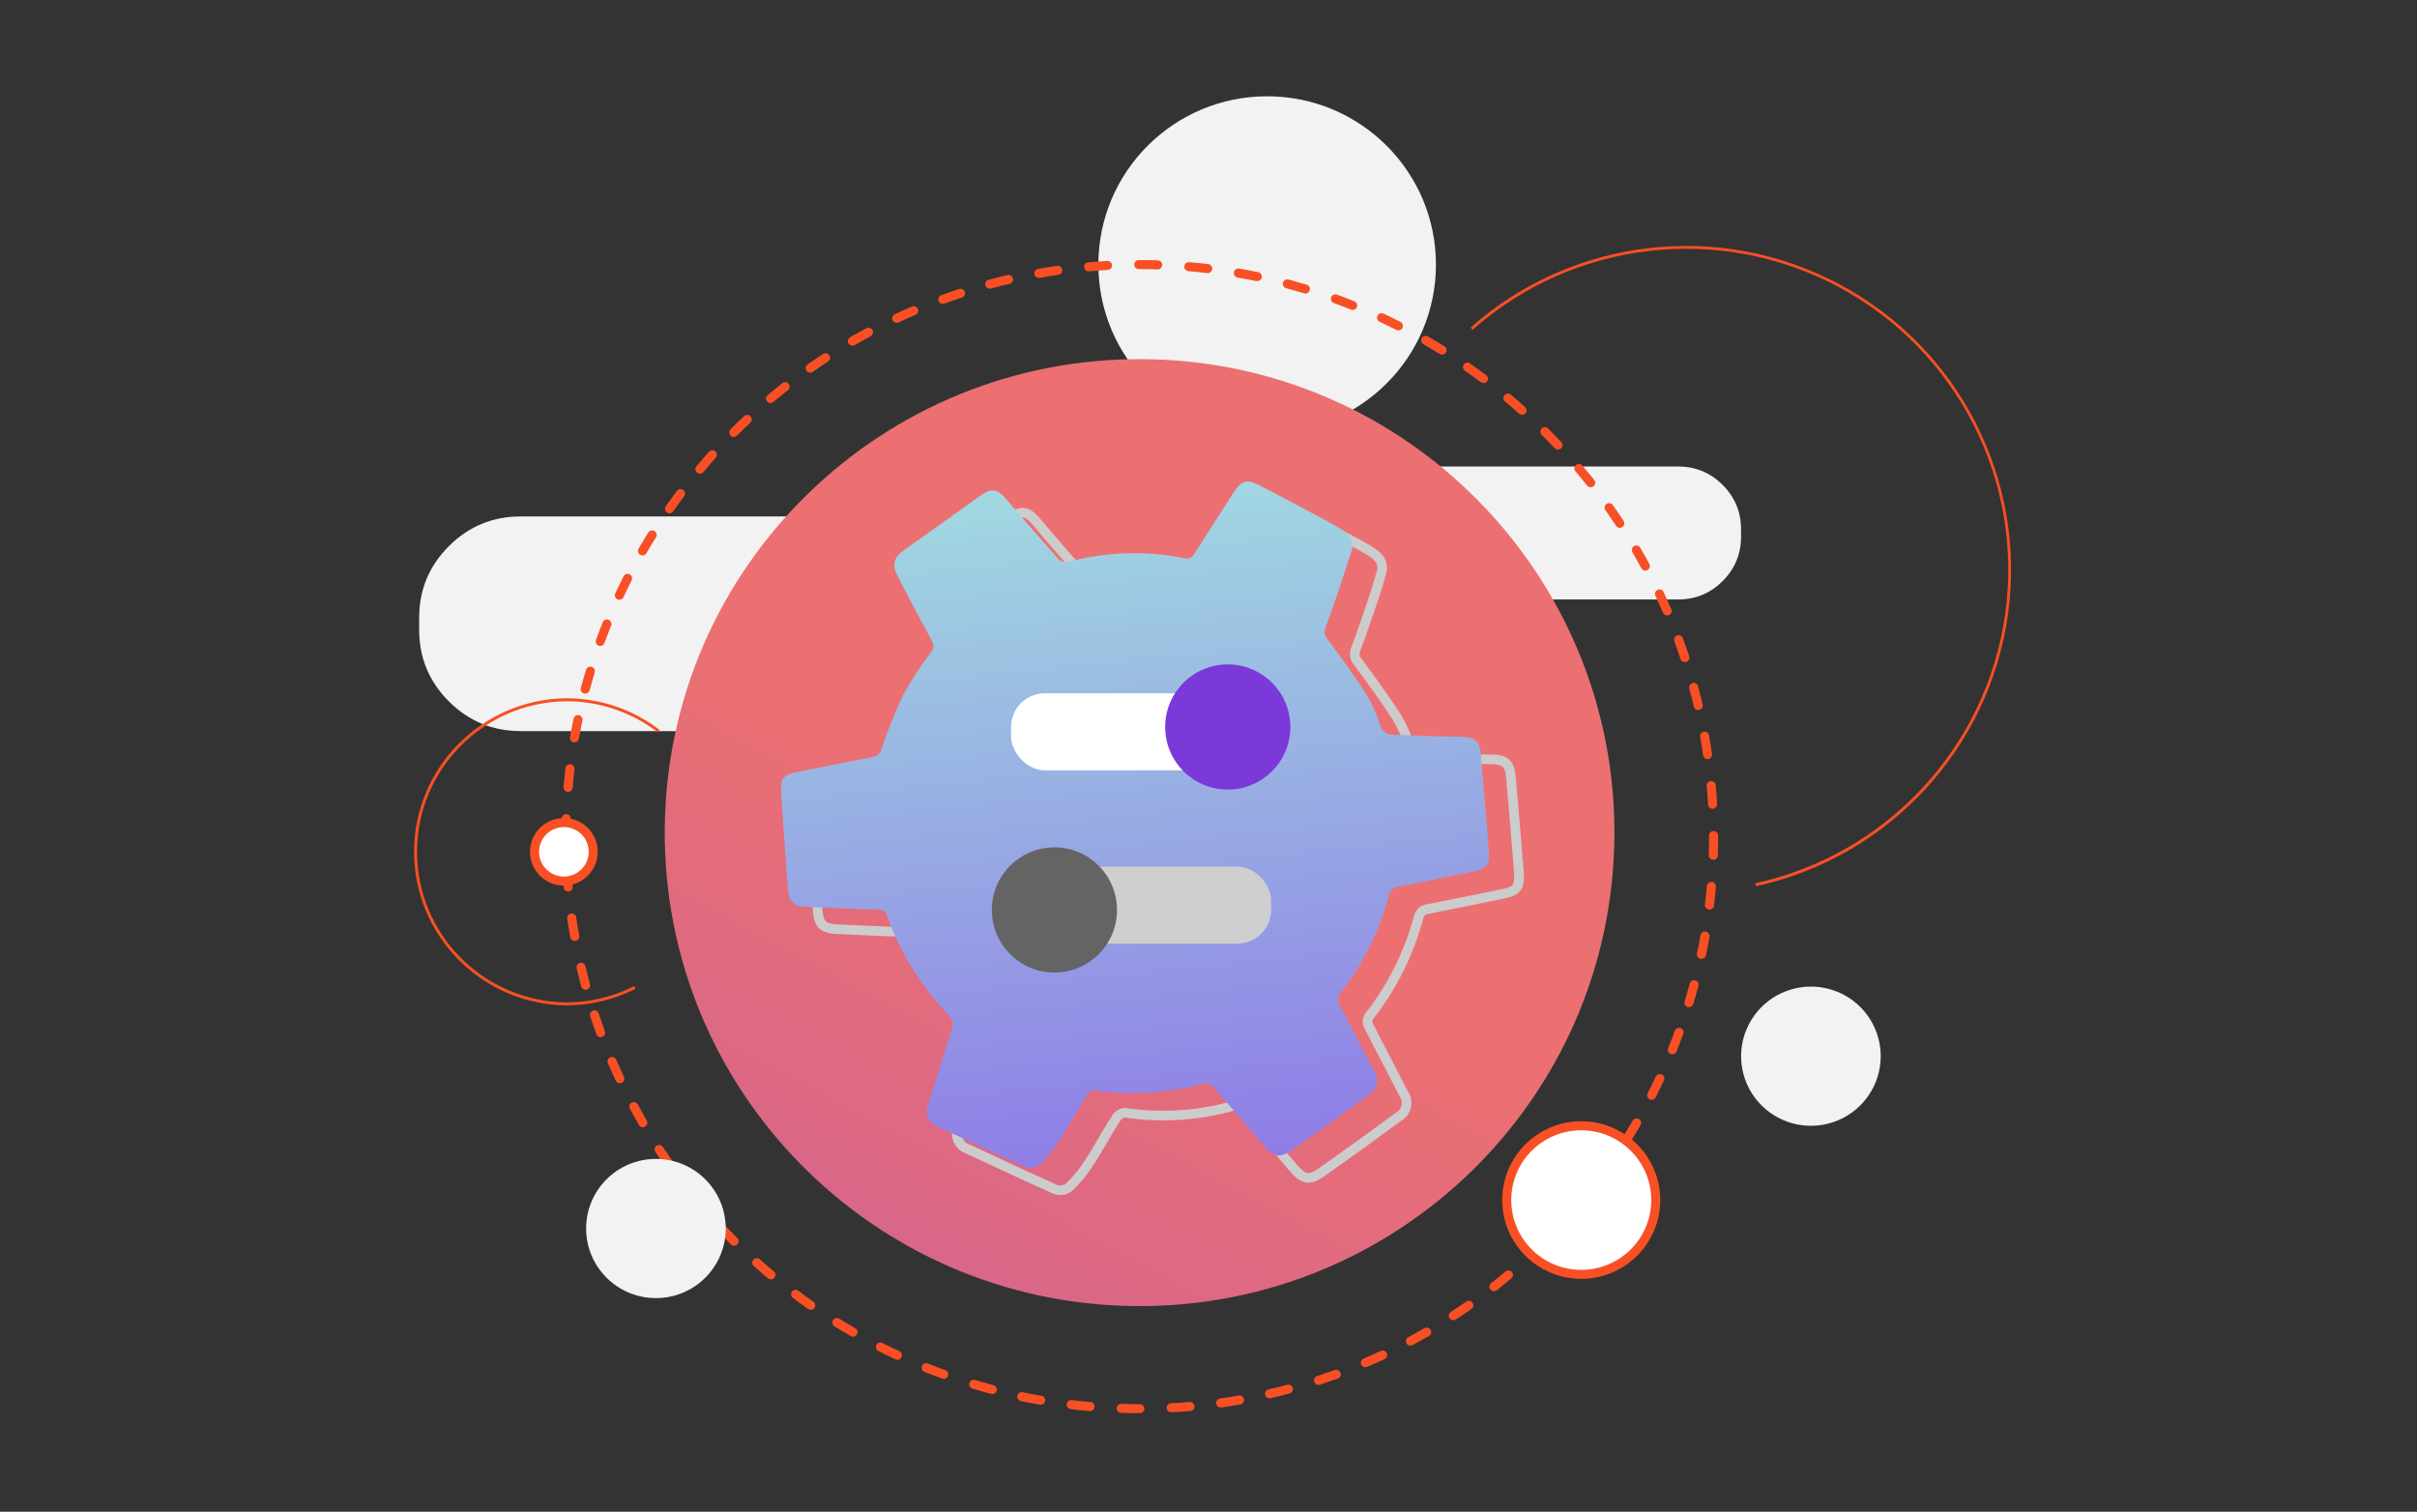 <svg width="251" height="157" viewBox="0 0 251 157" fill="none" xmlns="http://www.w3.org/2000/svg">
<rect x="0" y="0" width="251" height="157" fill="#333333" stroke="none"/>
<mask id="mask0" mask-type="alpha" maskUnits="userSpaceOnUse" x="0" y="0" width="251" height="157">
<rect width="251" height="157" fill="white"/>
</mask>
<g mask="url(#mask0)">
<path fill-rule="evenodd" clip-rule="evenodd" d="M149.119 27.476C149.119 37.128 141.272 44.952 131.591 44.952C121.911 44.952 114.064 37.128 114.064 27.476C114.064 17.824 121.911 10 131.591 10C141.272 10 149.119 17.824 149.119 27.476Z" fill="#F2F2F2"/>
<path fill-rule="evenodd" clip-rule="evenodd" d="M123.419 55.352V54.964C123.419 53.164 124.057 51.628 125.333 50.356C126.609 49.084 128.15 48.447 129.954 48.447H174.268C176.073 48.447 177.613 49.084 178.889 50.356C180.165 51.628 180.803 53.164 180.803 54.964V55.741C180.803 57.54 180.165 59.076 178.889 60.348C177.613 61.621 176.073 62.257 174.268 62.257H129.954C128.15 62.257 126.609 61.621 125.333 60.348C124.057 59.076 123.419 57.54 123.419 55.741V55.352Z" fill="#F2F2F2"/>
<path fill-rule="evenodd" clip-rule="evenodd" d="M43.53 64.78V64.151C43.53 61.247 44.56 58.768 46.62 56.715C48.679 54.661 51.166 53.634 54.078 53.634H125.607C128.519 53.634 131.006 54.661 133.065 56.715C135.125 58.768 136.155 61.247 136.155 64.151V65.409C136.155 68.313 135.125 70.792 133.065 72.846C131.006 74.899 128.519 75.926 125.607 75.926H54.078C51.166 75.926 48.679 74.899 46.62 72.846C44.56 70.792 43.53 68.313 43.53 65.409V64.78Z" fill="#F2F2F2"/>
<path fill-rule="evenodd" clip-rule="evenodd" d="M117.844 135.641C90.611 135.366 68.758 113.128 69.034 85.971C69.309 58.815 91.609 37.023 118.842 37.298C146.074 37.573 167.928 59.811 167.652 86.968C167.377 114.124 145.077 135.916 117.844 135.641Z" fill="url(#paint0_linear)"/>
<g style="mix-blend-mode:multiply">
<path d="M156.901 80.677L157.399 80.634L157.399 80.633L156.901 80.677ZM154.977 78.86L154.988 78.36H154.977V78.86ZM147.897 78.66L147.907 78.16L147.878 78.159L147.848 78.162L147.897 78.66ZM146.394 77.52L146.885 77.423L146.88 77.4L146.874 77.378L146.394 77.52ZM145.027 74.44L145.454 74.18L145.447 74.169L145.027 74.44ZM141.028 68.773L141.429 68.474L141.41 68.449L141.389 68.427L141.028 68.773ZM140.788 67.433L141.248 67.63L141.252 67.621L141.255 67.611L140.788 67.433ZM142.141 63.614L141.667 63.453L141.667 63.453L142.141 63.614ZM143.508 59.256L143.993 59.379L143.998 59.357L144.002 59.335L143.508 59.256ZM140.923 56.453L141.17 56.019L141.163 56.014L141.155 56.011L140.923 56.453ZM133.633 52.603L133.86 52.158L133.856 52.156L133.633 52.603ZM131.288 53.327L130.869 53.054L130.868 53.057L131.288 53.327ZM127.11 59.857L126.688 59.588L126.672 59.613L126.659 59.64L127.11 59.857ZM126.118 60.303L126.262 59.824L126.24 59.818L126.218 59.813L126.118 60.303ZM113.943 60.688L114.001 61.185L114.038 61.181L114.073 61.171L113.943 60.688ZM113.026 60.38L112.655 60.715L112.668 60.73L112.682 60.743L113.026 60.38ZM107.555 54.097L107.938 53.775L107.934 53.771L107.555 54.097ZM104.894 53.82L105.186 54.226L105.186 54.226L104.894 53.82ZM97.093 59.379L96.806 58.97L96.804 58.971L97.093 59.379ZM96.342 62.213L95.897 62.441L95.899 62.446L96.342 62.213ZM99.889 68.912L99.448 69.147L99.461 69.172L99.477 69.195L99.889 68.912ZM99.769 70.082L99.425 69.719L99.395 69.747L99.371 69.779L99.769 70.082ZM96.913 74.456L96.476 74.213L96.467 74.229L96.459 74.246L96.913 74.456ZM94.643 80.092L94.171 79.929L94.162 79.953L94.157 79.978L94.643 80.092ZM93.711 80.955L93.643 80.459L93.631 80.461L93.62 80.463L93.711 80.955ZM86.001 82.495L86.099 82.985L86.1 82.984L86.001 82.495ZM84.242 84.835L83.743 84.866L83.743 84.868L84.242 84.835ZM84.918 94.553L85.417 94.521L85.417 94.52L84.918 94.553ZM86.842 96.493L86.82 96.993L86.821 96.993L86.842 96.493ZM94.268 96.801L94.255 97.301L94.282 97.302L94.309 97.299L94.268 96.801ZM95.305 97.602L94.814 97.698L94.822 97.736L94.835 97.772L95.305 97.602ZM101.828 107.951L102.254 107.689L102.224 107.64L102.184 107.6L101.828 107.951ZM101.978 109.013L102.457 109.157L102.461 109.145L101.978 109.013ZM99.513 116.944L99.967 117.154L99.981 117.124L99.991 117.093L99.513 116.944ZM99.501 118.406L99.958 118.204L99.958 118.204L99.501 118.406ZM100.581 119.362L100.792 118.909L100.758 118.893L100.721 118.882L100.581 119.362ZM109.599 123.52L109.395 123.977L109.411 123.984L109.427 123.99L109.599 123.52ZM110.982 123.32L111.278 123.722L111.3 123.706L111.32 123.688L110.982 123.32ZM112.981 120.933L112.566 120.654L112.56 120.664L112.981 120.933ZM115.987 116.02L115.589 115.718L115.579 115.731L115.57 115.745L115.987 116.02ZM116.859 115.558L116.933 115.064L116.884 115.057L116.836 115.059L116.859 115.558ZM127.997 114.865L127.903 114.374L127.882 114.378L127.862 114.384L127.997 114.865ZM128.974 115.127L129.347 114.794L129.324 114.769L129.298 114.747L128.974 115.127ZM134.189 121.149L133.807 121.471L133.807 121.471L134.189 121.149ZM137.346 121.672L137.058 121.263L137.054 121.266L137.346 121.672ZM145.192 116.005L144.965 115.559L144.928 115.578L144.894 115.603L145.192 116.005ZM146.032 114.925L145.545 114.811L145.545 114.811L146.032 114.925ZM145.763 113.572L145.317 113.798L145.335 113.833L145.358 113.865L145.763 113.572ZM142.126 106.519L141.676 106.737L141.679 106.744L142.126 106.519ZM142.126 105.625L141.733 105.315L141.7 105.358L141.676 105.407L142.126 105.625ZM147.311 95.307L147.794 95.438L147.8 95.416L147.803 95.394L147.311 95.307ZM148.303 94.399L148.338 94.898L148.368 94.895L148.399 94.89L148.303 94.399ZM155.924 92.859L155.831 92.367L155.821 92.369L155.924 92.859ZM105.51 94.372L105.045 94.558L105.045 94.558L105.51 94.372ZM109.002 76.159L108.642 75.812L108.642 75.812L109.002 76.159ZM126.608 72.531L126.805 72.071L126.608 72.531ZM136.584 87.968L136.084 87.968L136.084 87.968L136.584 87.968ZM131.862 99.78L132.222 100.128L132.222 100.128L131.862 99.78ZM158.226 90.433C157.97 87.165 157.684 83.898 157.399 80.634L156.403 80.721C156.688 83.986 156.974 87.249 157.229 90.511L158.226 90.433ZM157.399 80.633C157.336 79.926 157.176 79.32 156.738 78.908C156.299 78.495 155.687 78.376 154.988 78.36L154.965 79.36C155.604 79.375 155.894 79.487 156.053 79.636C156.212 79.786 156.345 80.073 156.403 80.722L157.399 80.633ZM154.977 78.36C152.613 78.36 150.308 78.207 147.907 78.16L147.888 79.16C150.206 79.205 152.621 79.36 154.977 79.36V78.36ZM147.848 78.162C147.402 78.206 146.979 77.898 146.885 77.423L145.904 77.618C146.095 78.579 146.969 79.254 147.946 79.158L147.848 78.162ZM146.874 77.378C146.539 76.253 146.062 75.178 145.453 74.18L144.6 74.701C145.163 75.624 145.605 76.62 145.915 77.663L146.874 77.378ZM145.447 74.169C144.175 72.199 142.814 70.325 141.429 68.474L140.628 69.073C142.008 70.918 143.353 72.77 144.606 74.712L145.447 74.169ZM141.389 68.427C141.19 68.219 141.131 67.903 141.248 67.63L140.328 67.237C140.056 67.874 140.188 68.618 140.667 69.119L141.389 68.427ZM141.255 67.611C141.74 66.339 142.178 65.052 142.614 63.776L141.667 63.453C141.231 64.732 140.798 66.002 140.321 67.255L141.255 67.611ZM142.614 63.776C143.047 62.505 143.596 60.943 143.993 59.379L143.024 59.133C142.639 60.649 142.106 62.167 141.667 63.453L142.614 63.776ZM144.002 59.335C144.072 58.901 144.027 58.507 143.872 58.149C143.719 57.798 143.475 57.514 143.196 57.274C142.662 56.814 141.887 56.426 141.17 56.019L140.676 56.888C141.478 57.343 142.107 57.656 142.543 58.031C142.749 58.209 142.88 58.376 142.954 58.547C143.026 58.712 143.058 58.911 143.015 59.177L144.002 59.335ZM141.155 56.011C138.734 54.74 136.311 53.406 133.86 52.158L133.406 53.049C135.855 54.295 138.242 55.61 140.691 56.896L141.155 56.011ZM133.856 52.156C133.265 51.861 132.697 51.726 132.147 51.907C131.612 52.083 131.217 52.52 130.869 53.054L131.707 53.6C132.021 53.117 132.258 52.923 132.459 52.857C132.645 52.796 132.919 52.806 133.41 53.051L133.856 52.156ZM130.868 53.057C129.475 55.224 128.081 57.401 126.688 59.588L127.531 60.125C128.924 57.939 130.316 55.763 131.709 53.597L130.868 53.057ZM126.659 59.64C126.582 59.8 126.412 59.87 126.262 59.824L125.974 60.782C126.609 60.973 127.276 60.665 127.56 60.073L126.659 59.64ZM126.218 59.813C122.107 58.976 117.864 59.11 113.812 60.206L114.073 61.171C117.975 60.116 122.06 59.987 126.018 60.793L126.218 59.813ZM113.885 60.192C113.699 60.213 113.511 60.151 113.37 60.017L112.682 60.743C113.035 61.078 113.517 61.241 114.001 61.185L113.885 60.192ZM113.397 60.045C111.547 57.996 109.727 55.906 107.938 53.776L107.172 54.419C108.969 56.559 110.797 58.657 112.655 60.715L113.397 60.045ZM107.934 53.771C107.468 53.23 106.982 52.82 106.372 52.757C105.768 52.694 105.196 52.988 104.603 53.414L105.186 54.226C105.75 53.82 106.057 53.729 106.269 53.751C106.474 53.773 106.74 53.917 107.176 54.423L107.934 53.771ZM104.603 53.413C102.001 55.278 99.419 57.139 96.806 58.97L97.38 59.789C99.998 57.954 102.587 56.089 105.186 54.226L104.603 53.413ZM96.804 58.971C96.192 59.406 95.72 59.875 95.548 60.488C95.374 61.11 95.544 61.751 95.897 62.44L96.787 61.985C96.478 61.381 96.438 61.021 96.511 60.758C96.588 60.485 96.822 60.184 97.383 59.787L96.804 58.971ZM95.899 62.446C97.072 64.674 98.255 66.908 99.448 69.147L100.33 68.677C99.138 66.439 97.956 64.207 96.784 61.98L95.899 62.446ZM99.477 69.195C99.591 69.36 99.566 69.586 99.425 69.719L100.113 70.445C100.614 69.97 100.691 69.195 100.301 68.628L99.477 69.195ZM99.371 69.779C98.302 71.183 97.334 72.665 96.476 74.213L97.35 74.698C98.185 73.192 99.127 71.751 100.167 70.385L99.371 69.779ZM96.459 74.246C95.601 76.098 94.837 77.995 94.171 79.929L95.116 80.255C95.771 78.353 96.522 76.488 97.367 74.666L96.459 74.246ZM94.157 79.978C94.095 80.24 93.886 80.425 93.643 80.459L93.78 81.45C94.445 81.357 94.977 80.858 95.13 80.207L94.157 79.978ZM93.62 80.463C91.044 80.942 88.467 81.482 85.901 82.005L86.1 82.984C88.675 82.46 91.238 81.923 93.803 81.446L93.62 80.463ZM85.902 82.004C85.124 82.161 84.462 82.344 84.08 82.85C83.884 83.109 83.791 83.411 83.75 83.738C83.71 84.06 83.716 84.436 83.743 84.866L84.741 84.804C84.715 84.388 84.714 84.088 84.742 83.863C84.77 83.643 84.822 83.526 84.878 83.453C84.999 83.292 85.269 83.152 86.099 82.985L85.902 82.004ZM83.743 84.868C83.848 86.487 83.965 88.106 84.082 89.724C84.198 91.343 84.314 92.963 84.419 94.585L85.417 94.52C85.312 92.894 85.195 91.271 85.079 89.652C84.962 88.033 84.846 86.418 84.741 84.803L83.743 84.868ZM84.419 94.585C84.466 95.311 84.61 95.939 85.039 96.376C85.473 96.818 86.095 96.96 86.82 96.993L86.865 95.994C86.207 95.964 85.912 95.838 85.752 95.675C85.588 95.508 85.461 95.196 85.417 94.521L84.419 94.585ZM86.821 96.993C89.292 97.1 91.784 97.239 94.255 97.301L94.28 96.301C91.821 96.24 89.353 96.102 86.864 95.994L86.821 96.993ZM94.309 97.299C94.54 97.28 94.764 97.441 94.814 97.698L95.795 97.506C95.651 96.767 94.983 96.24 94.226 96.303L94.309 97.299ZM94.835 97.772C96.272 101.735 98.537 105.328 101.472 108.302L102.184 107.6C99.351 104.73 97.163 101.259 95.775 97.431L94.835 97.772ZM101.402 108.212C101.523 108.41 101.558 108.654 101.496 108.881L102.461 109.145C102.595 108.653 102.521 108.124 102.254 107.689L101.402 108.212ZM101.5 108.869C100.704 111.515 99.864 114.142 99.036 116.795L99.991 117.093C100.816 114.449 101.66 111.809 102.457 109.157L101.5 108.869ZM99.059 116.735C98.786 117.327 98.78 118.011 99.043 118.608L99.958 118.204C99.811 117.87 99.814 117.486 99.967 117.154L99.059 116.735ZM99.043 118.608C99.307 119.206 99.816 119.659 100.44 119.842L100.721 118.882C100.386 118.784 100.105 118.538 99.958 118.204L99.043 118.608ZM100.369 119.815C103.373 121.215 106.384 122.635 109.395 123.977L109.803 123.063C106.801 121.726 103.801 120.312 100.792 118.909L100.369 119.815ZM109.427 123.99C110.051 124.218 110.744 124.117 111.278 123.722L110.685 122.917C110.418 123.114 110.077 123.163 109.771 123.051L109.427 123.99ZM111.32 123.688C112.117 122.955 112.816 122.119 113.402 121.202L112.56 120.664C112.02 121.509 111.376 122.278 110.643 122.952L111.32 123.688ZM113.396 121.212C113.924 120.427 114.417 119.59 114.904 118.758C115.394 117.922 115.879 117.091 116.404 116.296L115.57 115.745C115.027 116.567 114.528 117.422 114.041 118.253C113.552 119.088 113.075 119.899 112.566 120.654L113.396 121.212ZM116.385 116.323C116.508 116.162 116.69 116.067 116.882 116.058L116.836 115.059C116.343 115.082 115.888 115.325 115.589 115.718L116.385 116.323ZM116.785 116.053C120.574 116.62 124.437 116.38 128.131 115.347L127.862 114.384C124.303 115.379 120.583 115.61 116.933 115.064L116.785 116.053ZM128.09 115.357C128.287 115.319 128.492 115.373 128.649 115.507L129.298 114.747C128.913 114.418 128.401 114.279 127.903 114.374L128.09 115.357ZM128.601 115.46C130.356 117.427 132.096 119.441 133.807 121.471L134.572 120.826C132.855 118.79 131.109 116.769 129.347 114.794L128.601 115.46ZM133.807 121.471C134.377 122.146 134.917 122.674 135.581 122.797C136.27 122.925 136.924 122.591 137.638 122.078L137.054 121.266C136.354 121.77 136.009 121.859 135.763 121.814C135.491 121.764 135.159 121.521 134.571 120.826L133.807 121.471ZM137.634 122.081C140.272 120.22 142.891 118.329 145.489 116.407L144.894 115.603C142.302 117.521 139.69 119.407 137.058 121.264L137.634 122.081ZM145.419 116.45C145.975 116.167 146.375 115.649 146.518 115.039L145.545 114.811C145.468 115.14 145.253 115.413 144.965 115.559L145.419 116.45ZM146.518 115.039C146.662 114.43 146.534 113.785 146.168 113.279L145.358 113.865C145.553 114.134 145.622 114.481 145.545 114.811L146.518 115.039ZM146.209 113.346C145.606 112.157 144.992 110.98 144.382 109.808C143.771 108.636 143.164 107.468 142.572 106.294L141.679 106.744C142.274 107.925 142.885 109.098 143.495 110.27C144.106 111.443 144.717 112.615 145.317 113.798L146.209 113.346ZM142.575 106.3C142.506 106.157 142.506 105.987 142.575 105.844L141.676 105.407C141.472 105.826 141.472 106.318 141.676 106.737L142.575 106.3ZM142.518 105.935C144.961 102.843 146.756 99.27 147.794 95.438L146.828 95.177C145.826 98.879 144.091 102.33 141.733 105.315L142.518 105.935ZM147.803 95.394C147.853 95.113 148.08 94.915 148.338 94.898L148.269 93.9C147.537 93.951 146.946 94.502 146.819 95.22L147.803 95.394ZM148.399 94.89C150.936 94.396 153.479 93.882 156.026 93.348L155.821 92.369C153.278 92.903 150.741 93.416 148.208 93.908L148.399 94.89ZM156.016 93.35C156.814 93.2 157.49 93.015 157.883 92.5C158.273 91.988 158.285 91.278 158.226 90.437L157.229 90.507C157.29 91.39 157.22 91.72 157.087 91.894C156.958 92.064 156.672 92.209 155.831 92.367L156.016 93.35ZM120.444 104.175C114.121 104.181 108.405 100.246 105.974 94.186L105.045 94.558C107.624 100.983 113.698 105.181 120.445 105.175L120.444 104.175ZM105.974 94.186C103.541 88.123 104.881 81.144 109.361 76.507L108.642 75.812C103.884 80.737 102.468 88.135 105.045 94.558L105.974 94.186ZM109.361 76.507C113.838 71.872 120.567 70.489 126.411 72.991L126.805 72.071C120.573 69.403 113.403 70.884 108.642 75.812L109.361 76.507ZM126.411 72.991C132.259 75.494 136.084 81.401 136.084 87.968H137.084C137.084 81.016 133.034 74.738 126.805 72.071L126.411 72.991ZM136.084 87.968C136.088 92.27 134.438 96.394 131.502 99.433L132.222 100.128C135.341 96.899 137.088 92.524 137.084 87.967L136.084 87.968ZM131.502 99.433C128.568 102.471 124.589 104.175 120.445 104.175V105.175C124.866 105.175 129.102 103.357 132.222 100.128L131.502 99.433Z" fill="#CCCCCC"/>
</g>
<path fill-rule="evenodd" clip-rule="evenodd" d="M154.593 88.141C154.353 84.861 154.052 81.596 153.781 78.332C153.661 76.977 153.194 76.561 151.841 76.515C149.494 76.515 147.132 76.361 144.771 76.315C144.065 76.379 143.422 75.898 143.267 75.191C142.953 74.104 142.492 73.067 141.898 72.111C140.649 70.171 139.28 68.308 137.912 66.444C137.573 66.096 137.472 65.574 137.656 65.12C138.152 63.857 138.589 62.564 139.025 61.286C139.461 60.008 139.972 58.391 140.439 56.944C140.649 55.542 139.371 55.003 137.851 54.141C135.415 52.847 133.008 51.523 130.556 50.291C129.473 49.752 128.871 49.983 128.194 51.015C126.801 53.171 125.407 55.342 124.013 57.529C123.842 57.907 123.424 58.098 123.035 57.975C118.997 57.159 114.83 57.296 110.851 58.376C110.508 58.415 110.167 58.297 109.918 58.052C108.068 55.989 106.263 53.879 104.443 51.785C103.555 50.738 102.939 50.676 101.78 51.492C99.193 53.356 96.591 55.234 93.974 57.067C92.815 57.883 92.575 58.606 93.237 59.885C94.41 62.133 95.583 64.365 96.787 66.583C97.02 66.954 96.97 67.44 96.666 67.753C95.609 69.142 94.654 70.609 93.808 72.142C92.943 73.968 92.185 75.844 91.537 77.762C91.429 78.219 91.059 78.561 90.604 78.624C88.017 79.117 85.445 79.641 82.873 80.164C81.278 80.488 81.007 80.811 81.128 82.52C81.338 85.754 81.594 88.988 81.805 92.221C81.895 93.623 82.346 94.115 83.715 94.177C86.197 94.269 88.679 94.408 91.161 94.469C91.656 94.43 92.1 94.784 92.184 95.285C93.601 99.178 95.829 102.709 98.712 105.633C98.921 105.944 98.982 106.334 98.877 106.696C98.08 109.344 97.238 111.977 96.41 114.611C96.191 115.074 96.184 115.613 96.39 116.082C96.596 116.552 96.995 116.904 97.478 117.043C100.487 118.445 103.495 119.861 106.504 121.201C106.974 121.377 107.498 121.301 107.903 121.001C108.661 120.29 109.332 119.489 109.903 118.614C110.926 117.074 111.829 115.319 112.912 113.702C113.105 113.413 113.426 113.24 113.769 113.24C117.492 113.789 121.285 113.553 124.915 112.547C125.261 112.472 125.621 112.563 125.893 112.793C127.668 114.78 129.398 116.797 131.128 118.83C132.271 120.185 132.873 120.369 134.271 119.353C136.919 117.495 139.541 115.606 142.138 113.687C142.558 113.464 142.862 113.066 142.972 112.596C143.081 112.126 142.986 111.631 142.71 111.238C141.507 108.882 140.258 106.619 139.055 104.201C138.927 103.918 138.927 103.591 139.055 103.308C141.469 100.272 143.236 96.752 144.244 92.976C144.348 92.487 144.751 92.125 145.237 92.083C147.794 91.575 150.336 91.066 152.879 90.543C154.443 90.219 154.759 89.85 154.593 88.141Z" fill="url(#paint1_linear)"/>
<path fill-rule="evenodd" clip-rule="evenodd" d="M118.386 146.761H118.355C117.707 146.761 117.059 146.761 116.42 146.729C116.161 146.725 115.954 146.512 115.959 146.254C115.963 145.995 116.177 145.789 116.436 145.793H116.452C117.078 145.815 117.719 145.824 118.355 145.824C118.617 145.823 118.833 146.031 118.84 146.293C118.843 146.415 118.797 146.534 118.712 146.622C118.626 146.71 118.509 146.76 118.386 146.761ZM121.635 146.673C121.376 146.68 121.16 146.476 121.153 146.218C121.146 145.959 121.351 145.744 121.61 145.737C122.236 145.703 122.893 145.656 123.538 145.6C123.797 145.577 124.026 145.769 124.048 146.027C124.071 146.286 123.879 146.514 123.619 146.536C122.965 146.592 122.305 146.639 121.66 146.673H121.635ZM113.184 146.542H113.143C112.489 146.486 111.832 146.42 111.187 146.342C110.928 146.312 110.742 146.078 110.772 145.82C110.803 145.561 111.037 145.376 111.297 145.406C111.923 145.481 112.58 145.55 113.222 145.603C113.481 145.613 113.683 145.831 113.672 146.09C113.662 146.348 113.443 146.549 113.184 146.539L113.184 146.542ZM126.793 146.167C126.534 146.186 126.309 145.991 126.291 145.732C126.272 145.474 126.468 145.249 126.727 145.231C127.353 145.144 128.007 145.041 128.636 144.919C128.804 144.89 128.975 144.952 129.084 145.083C129.193 145.213 129.224 145.392 129.165 145.551C129.107 145.71 128.967 145.826 128.799 145.855C128.173 145.968 127.507 146.071 126.859 146.167H126.793ZM108.029 145.874H107.948C107.306 145.762 106.658 145.637 106.02 145.506C105.766 145.452 105.603 145.204 105.653 144.951C105.679 144.829 105.752 144.722 105.857 144.654C105.961 144.586 106.088 144.563 106.21 144.589C106.836 144.72 107.478 144.841 108.11 144.951C108.37 144.973 108.562 145.201 108.539 145.459C108.517 145.718 108.288 145.909 108.029 145.887L108.029 145.874ZM131.901 145.216C131.642 145.245 131.408 145.059 131.378 144.801C131.349 144.542 131.535 144.309 131.795 144.28C132.421 144.136 133.047 143.968 133.673 143.811C133.923 143.744 134.181 143.892 134.248 144.142C134.316 144.392 134.167 144.649 133.917 144.716C133.291 144.885 132.643 145.044 132.011 145.191C131.979 145.203 131.947 145.211 131.914 145.216H131.901ZM102.974 144.76C102.933 144.76 102.892 144.755 102.852 144.745C102.226 144.579 101.6 144.398 100.974 144.208C100.732 144.128 100.599 143.871 100.673 143.628C100.746 143.385 101.001 143.245 101.246 143.312C101.872 143.5 102.498 143.677 103.105 143.84C103.365 143.873 103.548 144.109 103.515 144.367C103.482 144.626 103.246 144.809 102.986 144.776L102.974 144.76ZM136.925 143.824C136.692 143.827 136.493 143.659 136.456 143.43C136.419 143.201 136.556 142.98 136.778 142.91C137.385 142.713 138.001 142.501 138.605 142.286C138.849 142.198 139.118 142.323 139.206 142.566C139.25 142.683 139.245 142.811 139.192 142.924C139.14 143.036 139.045 143.123 138.928 143.166C138.302 143.39 137.676 143.606 137.069 143.805C137.02 143.82 136.969 143.826 136.918 143.821L136.925 143.824ZM98.007 143.2C97.952 143.201 97.898 143.191 97.847 143.172C97.221 142.95 96.595 142.713 96.007 142.473C95.766 142.376 95.649 142.103 95.746 141.862C95.842 141.622 96.116 141.505 96.357 141.602C96.952 141.842 97.559 142.073 98.17 142.292C98.287 142.334 98.382 142.422 98.434 142.535C98.487 142.648 98.492 142.777 98.448 142.894C98.382 143.083 98.201 143.207 98.001 143.203L98.007 143.2ZM141.785 141.995C141.562 141.995 141.37 141.839 141.325 141.621C141.28 141.403 141.395 141.184 141.601 141.096C142.189 140.847 142.781 140.581 143.363 140.313C143.516 140.228 143.704 140.235 143.851 140.332C143.997 140.429 144.077 140.599 144.058 140.773C144.039 140.947 143.924 141.096 143.76 141.159C143.169 141.436 142.568 141.705 141.97 141.958C141.912 141.982 141.849 141.995 141.785 141.995ZM93.203 141.218C93.134 141.218 93.067 141.203 93.005 141.175C92.414 140.9 91.816 140.61 91.234 140.313C91.076 140.242 90.97 140.091 90.958 139.918C90.946 139.746 91.03 139.581 91.177 139.49C91.324 139.398 91.509 139.394 91.659 139.48C92.232 139.77 92.821 140.054 93.403 140.326C93.603 140.418 93.711 140.638 93.663 140.852C93.615 141.067 93.423 141.219 93.203 141.218L93.203 141.218ZM146.462 139.755C146.247 139.754 146.059 139.609 146.007 139.401C145.955 139.193 146.05 138.976 146.239 138.875C146.806 138.563 147.372 138.251 147.926 137.938C148.151 137.809 148.438 137.886 148.568 138.11C148.698 138.334 148.621 138.621 148.396 138.75C147.836 139.062 147.26 139.393 146.684 139.686C146.614 139.73 146.532 139.754 146.449 139.755L146.462 139.755ZM88.586 138.819C88.504 138.819 88.422 138.797 88.351 138.756C87.785 138.444 87.218 138.091 86.664 137.748C86.444 137.611 86.376 137.322 86.514 137.102C86.651 136.882 86.941 136.815 87.162 136.952C87.706 137.289 88.263 137.626 88.824 137.945C89.047 138.075 89.123 138.361 88.993 138.584C88.909 138.734 88.748 138.824 88.576 138.819H88.586ZM150.925 137.114C150.716 137.118 150.53 136.982 150.47 136.782C150.41 136.582 150.491 136.367 150.668 136.256C151.2 135.907 151.739 135.545 152.268 135.176C152.48 135.028 152.773 135.08 152.922 135.292C153.07 135.504 153.019 135.796 152.806 135.944C152.271 136.318 151.723 136.687 151.181 137.039C151.102 137.092 151.008 137.118 150.912 137.114H150.925ZM84.195 136.028C84.098 136.03 84.004 136 83.925 135.944C83.39 135.573 82.855 135.183 82.335 134.792C82.201 134.692 82.13 134.528 82.15 134.362C82.17 134.195 82.278 134.052 82.432 133.986C82.587 133.921 82.765 133.943 82.899 134.043C83.412 134.43 83.938 134.811 84.464 135.176C84.632 135.293 84.704 135.506 84.643 135.701C84.581 135.896 84.4 136.028 84.195 136.028L84.195 136.028ZM155.138 134.097C154.994 134.098 154.857 134.032 154.768 133.919C154.609 133.715 154.644 133.421 154.847 133.26C155.348 132.87 155.851 132.461 156.346 132.046C156.475 131.939 156.651 131.907 156.809 131.965C156.967 132.022 157.082 132.159 157.111 132.324C157.14 132.489 157.079 132.656 156.95 132.764C156.449 133.185 155.936 133.6 155.426 134.012C155.34 134.073 155.236 134.103 155.132 134.097H155.138ZM80.073 132.87C79.958 132.873 79.847 132.834 79.76 132.761C79.262 132.346 78.764 131.912 78.276 131.478C78.082 131.306 78.066 131.01 78.238 130.817C78.411 130.624 78.708 130.607 78.902 130.779C79.384 131.21 79.875 131.634 80.364 132.043C80.517 132.171 80.572 132.381 80.501 132.568C80.431 132.754 80.25 132.875 80.051 132.87H80.073ZM159.078 130.723C158.949 130.725 158.825 130.672 158.737 130.577C158.651 130.486 158.605 130.365 158.609 130.241C158.614 130.117 158.667 129.999 158.759 129.915C159.229 129.475 159.698 129.022 160.149 128.573C160.334 128.401 160.622 128.406 160.801 128.584C160.98 128.763 160.985 129.05 160.812 129.235C160.355 129.693 159.873 130.152 159.401 130.598C159.312 130.681 159.194 130.726 159.072 130.723L159.078 130.723ZM76.232 129.369C76.107 129.369 75.988 129.32 75.9 129.231C75.44 128.772 74.98 128.295 74.536 127.827C74.358 127.638 74.367 127.341 74.556 127.164C74.745 126.986 75.043 126.995 75.221 127.184C75.659 127.652 76.11 128.12 76.564 128.57C76.652 128.657 76.702 128.776 76.702 128.9C76.702 129.025 76.652 129.144 76.564 129.231C76.477 129.321 76.357 129.37 76.232 129.369ZM162.709 127.022C162.524 127.022 162.356 126.914 162.28 126.745C162.204 126.577 162.235 126.379 162.359 126.242C162.787 125.764 163.216 125.274 163.629 124.784C163.734 124.645 163.907 124.575 164.079 124.602C164.251 124.629 164.394 124.749 164.45 124.914C164.506 125.079 164.466 125.261 164.346 125.387C163.927 125.883 163.495 126.382 163.06 126.866C162.97 126.965 162.843 127.022 162.709 127.022V127.022ZM72.72 125.552C72.581 125.553 72.449 125.491 72.36 125.383C71.944 124.89 71.528 124.379 71.124 123.867C71.011 123.737 70.978 123.555 71.04 123.394C71.101 123.233 71.246 123.119 71.417 123.096C71.589 123.074 71.758 123.147 71.859 123.286C72.26 123.792 72.67 124.297 73.08 124.781C73.247 124.98 73.222 125.275 73.024 125.443C72.938 125.513 72.831 125.551 72.72 125.552H72.72ZM166.011 123.018C165.833 123.018 165.671 122.918 165.591 122.759C165.512 122.601 165.529 122.411 165.635 122.269C166.02 121.757 166.402 121.233 166.772 120.709C166.921 120.497 167.215 120.446 167.427 120.595C167.64 120.744 167.691 121.037 167.542 121.249C167.166 121.782 166.778 122.316 166.387 122.834C166.297 122.95 166.158 123.018 166.011 123.018L166.011 123.018ZM69.556 121.458C69.403 121.458 69.26 121.385 69.171 121.261C68.799 120.728 68.426 120.185 68.069 119.642C67.971 119.502 67.956 119.319 68.032 119.166C68.108 119.012 68.261 118.912 68.433 118.905C68.604 118.897 68.766 118.983 68.855 119.13C69.205 119.663 69.572 120.2 69.938 120.721C70.01 120.822 70.039 120.948 70.018 121.071C69.997 121.193 69.927 121.302 69.825 121.374C69.745 121.424 69.651 121.448 69.556 121.442L69.556 121.458ZM168.953 118.752C168.865 118.752 168.778 118.729 168.703 118.683C168.485 118.544 168.418 118.257 168.553 118.037C168.897 117.491 169.232 116.936 169.551 116.383C169.635 116.238 169.79 116.149 169.958 116.149C170.126 116.149 170.281 116.238 170.365 116.383C170.449 116.528 170.449 116.706 170.365 116.851C170.052 117.413 169.698 117.978 169.351 118.533C169.262 118.665 169.112 118.743 168.953 118.739V118.752ZM66.761 117.073C66.593 117.073 66.438 116.984 66.354 116.839C66.041 116.277 65.706 115.703 65.399 115.132C65.289 114.906 65.377 114.633 65.599 114.514C65.821 114.395 66.098 114.472 66.226 114.689C66.539 115.253 66.852 115.818 67.165 116.371C67.282 116.591 67.207 116.865 66.993 116.995C66.923 117.04 66.843 117.066 66.761 117.073ZM171.52 114.224C171.446 114.223 171.373 114.204 171.307 114.17C171.077 114.055 170.985 113.776 171.1 113.546C171.391 112.972 171.679 112.385 171.949 111.808C172.058 111.574 172.338 111.472 172.573 111.582C172.808 111.691 172.91 111.97 172.8 112.204C172.524 112.791 172.233 113.384 171.936 113.971C171.856 114.126 171.695 114.224 171.52 114.224L171.52 114.224ZM64.37 112.501C64.187 112.502 64.02 112.396 63.944 112.23C63.669 111.643 63.399 111.044 63.143 110.448C63.062 110.292 63.075 110.105 63.177 109.962C63.279 109.819 63.452 109.745 63.626 109.77C63.8 109.795 63.946 109.914 64.003 110.079C64.257 110.666 64.523 111.256 64.792 111.833C64.901 112.068 64.801 112.346 64.567 112.457C64.502 112.487 64.431 112.501 64.36 112.501H64.37ZM173.67 109.496C173.61 109.496 173.55 109.484 173.495 109.461C173.255 109.365 173.138 109.092 173.235 108.853C173.476 108.26 173.708 107.651 173.93 107.049C174.016 106.807 174.283 106.68 174.526 106.767C174.769 106.853 174.896 107.119 174.809 107.361C174.587 107.985 174.349 108.591 174.105 109.196C174.036 109.38 173.858 109.5 173.661 109.496H173.67ZM62.379 107.726C62.181 107.725 62.005 107.6 61.938 107.414C61.715 106.79 61.496 106.181 61.293 105.56C61.233 105.399 61.267 105.219 61.38 105.09C61.494 104.961 61.669 104.904 61.836 104.942C62.004 104.979 62.138 105.105 62.185 105.27C62.385 105.879 62.601 106.493 62.811 107.093C62.899 107.336 62.773 107.604 62.529 107.692C62.478 107.712 62.424 107.724 62.37 107.726H62.379ZM175.398 104.606C175.352 104.606 175.307 104.599 175.263 104.584C175.144 104.548 175.043 104.467 174.984 104.357C174.926 104.247 174.913 104.119 174.95 104C175.135 103.376 175.313 102.752 175.479 102.146C175.547 101.897 175.804 101.748 176.055 101.816C176.306 101.883 176.454 102.14 176.387 102.39C176.218 103.014 176.036 103.638 175.849 104.262C175.785 104.461 175.598 104.594 175.388 104.59L175.398 104.606ZM60.811 102.795C60.599 102.795 60.414 102.653 60.36 102.449C60.188 101.825 60.028 101.179 59.881 100.548C59.833 100.301 59.989 100.06 60.236 100.003C60.482 99.945 60.729 100.093 60.795 100.336C60.942 100.96 61.108 101.585 61.265 102.209C61.297 102.329 61.281 102.457 61.218 102.564C61.156 102.672 61.053 102.751 60.933 102.783C60.889 102.789 60.845 102.79 60.801 102.786L60.811 102.795ZM176.684 99.584H176.587C176.465 99.558 176.358 99.486 176.29 99.381C176.222 99.277 176.198 99.15 176.224 99.028C176.356 98.404 176.481 97.78 176.59 97.137C176.619 96.97 176.736 96.831 176.895 96.772C177.055 96.714 177.234 96.745 177.365 96.853C177.496 96.962 177.558 97.132 177.529 97.299C177.417 97.939 177.294 98.585 177.16 99.222C177.105 99.441 176.901 99.589 176.675 99.575L176.684 99.584ZM59.678 97.724C59.45 97.725 59.254 97.561 59.215 97.337C59.102 96.691 58.999 96.039 58.902 95.402C58.865 95.144 59.046 94.905 59.305 94.869C59.565 94.832 59.804 95.013 59.84 95.271C59.928 95.895 60.032 96.538 60.154 97.175C60.197 97.43 60.027 97.672 59.772 97.718L59.678 97.724ZM177.517 94.46H177.467C177.343 94.445 177.23 94.382 177.153 94.284C177.077 94.186 177.042 94.062 177.057 93.939C177.132 93.315 177.198 92.663 177.254 92.02C177.276 91.761 177.505 91.57 177.764 91.592C178.023 91.615 178.215 91.842 178.193 92.101C178.137 92.753 178.068 93.408 177.993 94.051C177.962 94.289 177.757 94.467 177.517 94.463V94.46ZM59.002 92.588C58.758 92.587 58.555 92.402 58.532 92.16C58.476 91.511 58.429 90.853 58.394 90.207C58.381 89.948 58.58 89.727 58.839 89.713C59.098 89.7 59.32 89.898 59.333 90.156C59.368 90.781 59.412 91.439 59.468 92.079C59.49 92.336 59.3 92.563 59.042 92.588H59.002ZM177.908 89.298C177.784 89.295 177.666 89.242 177.581 89.152C177.495 89.062 177.45 88.942 177.454 88.818C177.473 88.194 177.482 87.532 177.482 86.889V86.767C177.482 86.509 177.692 86.299 177.952 86.299C178.211 86.299 178.421 86.509 178.421 86.767V86.886C178.421 87.541 178.421 88.2 178.39 88.846C178.387 88.97 178.334 89.087 178.243 89.172C178.153 89.257 178.032 89.302 177.908 89.298ZM58.773 87.426C58.514 87.426 58.304 87.216 58.304 86.958V86.898C58.304 86.274 58.304 85.628 58.332 85.001C58.34 84.742 58.556 84.539 58.815 84.547C59.075 84.555 59.279 84.77 59.271 85.029C59.252 85.653 59.243 86.277 59.243 86.901V86.961C59.241 87.218 59.031 87.426 58.773 87.426H58.773ZM177.842 83.993C177.593 83.993 177.388 83.798 177.376 83.55C177.338 82.926 177.295 82.267 177.235 81.627C177.213 81.369 177.405 81.141 177.664 81.119C177.923 81.096 178.152 81.288 178.174 81.546C178.233 82.192 178.28 82.851 178.315 83.5C178.329 83.757 178.132 83.978 177.874 83.993L177.842 83.993ZM58.992 82.239H58.952C58.828 82.229 58.713 82.17 58.632 82.075C58.552 81.98 58.512 81.857 58.523 81.734C58.579 81.084 58.645 80.426 58.72 79.783C58.751 79.525 58.986 79.34 59.246 79.371C59.505 79.402 59.69 79.637 59.659 79.895C59.584 80.519 59.518 81.172 59.465 81.811C59.444 82.055 59.238 82.242 58.992 82.239H58.992ZM177.329 78.838C177.096 78.837 176.898 78.665 176.866 78.435C176.775 77.811 176.672 77.165 176.553 76.531C176.509 76.277 176.68 76.036 176.935 75.991C177.057 75.969 177.183 75.996 177.285 76.067C177.387 76.138 177.456 76.247 177.476 76.369C177.592 77.012 177.695 77.664 177.789 78.304C177.825 78.559 177.647 78.794 177.392 78.831C177.371 78.836 177.35 78.838 177.329 78.837V78.838ZM59.659 77.099H59.578C59.454 77.079 59.344 77.01 59.273 76.908C59.201 76.805 59.173 76.679 59.196 76.556C59.305 75.916 59.431 75.27 59.562 74.634C59.615 74.381 59.863 74.218 60.117 74.27C60.371 74.323 60.535 74.571 60.482 74.824C60.351 75.448 60.229 76.088 60.119 76.719C60.077 76.939 59.884 77.099 59.659 77.099H59.659ZM176.368 73.748C176.146 73.752 175.951 73.599 175.902 73.383C175.755 72.758 175.589 72.134 175.429 71.51C175.362 71.26 175.51 71.003 175.761 70.936C176.011 70.869 176.269 71.017 176.337 71.266C176.506 71.891 176.665 72.534 176.816 73.164C176.845 73.285 176.824 73.413 176.758 73.519C176.693 73.625 176.587 73.701 176.465 73.729C176.433 73.738 176.401 73.744 176.368 73.748ZM60.77 72.037C60.73 72.038 60.69 72.033 60.651 72.022C60.401 71.956 60.251 71.701 60.316 71.451C60.485 70.826 60.664 70.202 60.855 69.578C60.9 69.414 61.031 69.287 61.197 69.247C61.362 69.207 61.537 69.26 61.653 69.385C61.768 69.51 61.807 69.688 61.753 69.85C61.565 70.474 61.39 71.098 61.224 71.703C61.165 71.904 60.979 72.04 60.77 72.037ZM174.963 68.757C174.763 68.758 174.585 68.633 174.518 68.445C174.318 67.821 174.102 67.225 173.892 66.626C173.822 66.465 173.847 66.279 173.958 66.143C174.069 66.007 174.247 65.944 174.419 65.98C174.591 66.016 174.728 66.145 174.775 66.314C174.997 66.938 175.216 67.543 175.42 68.161C175.459 68.281 175.447 68.412 175.389 68.524C175.33 68.635 175.228 68.718 175.107 68.754C175.059 68.763 175.011 68.764 174.963 68.757H174.963ZM62.332 67.088C62.277 67.088 62.224 67.078 62.172 67.06C61.929 66.972 61.803 66.704 61.891 66.461C62.116 65.836 62.351 65.228 62.592 64.626C62.688 64.385 62.961 64.268 63.202 64.364C63.443 64.459 63.561 64.732 63.465 64.972C63.227 65.568 62.992 66.174 62.773 66.779C62.706 66.965 62.528 67.089 62.329 67.088L62.332 67.088ZM173.132 63.92C172.944 63.919 172.774 63.808 172.7 63.636C172.449 63.05 172.183 62.46 171.911 61.882C171.8 61.648 171.901 61.369 172.136 61.258C172.371 61.148 172.651 61.248 172.762 61.483C173.038 62.073 173.307 62.672 173.564 63.265C173.617 63.38 173.62 63.512 173.573 63.63C173.527 63.747 173.434 63.841 173.316 63.889C173.255 63.914 173.189 63.925 173.122 63.92L173.132 63.92ZM64.32 62.288C64.251 62.289 64.184 62.274 64.122 62.244C64.009 62.192 63.921 62.097 63.878 61.98C63.835 61.863 63.841 61.733 63.894 61.62C64.169 61.034 64.457 60.441 64.755 59.854C64.872 59.623 65.155 59.531 65.387 59.648C65.618 59.765 65.711 60.047 65.593 60.278C65.299 60.853 65.014 61.439 64.745 62.017C64.668 62.182 64.502 62.288 64.32 62.288ZM170.869 59.261C170.696 59.261 170.537 59.166 170.456 59.014C170.143 58.453 169.83 57.888 169.517 57.335C169.397 57.113 169.476 56.837 169.694 56.71C169.912 56.583 170.192 56.651 170.327 56.864C170.656 57.426 170.978 58 171.285 58.571C171.401 58.797 171.317 59.073 171.094 59.195C171.026 59.237 170.948 59.26 170.869 59.261L170.869 59.261ZM66.723 57.685C66.641 57.686 66.559 57.664 66.489 57.623C66.38 57.561 66.3 57.459 66.268 57.339C66.236 57.218 66.253 57.09 66.316 56.983C66.629 56.421 66.983 55.856 67.327 55.301C67.465 55.081 67.755 55.014 67.975 55.151C68.196 55.288 68.263 55.577 68.126 55.797C67.784 56.343 67.449 56.898 67.13 57.451C67.047 57.596 66.891 57.686 66.723 57.685H66.723ZM168.215 54.814C168.056 54.815 167.908 54.736 167.82 54.605C167.47 54.071 167.104 53.534 166.737 53.01C166.627 52.874 166.603 52.688 166.673 52.528C166.743 52.368 166.897 52.261 167.072 52.249C167.246 52.238 167.413 52.324 167.504 52.473C167.88 53.004 168.249 53.547 168.606 54.09C168.674 54.194 168.699 54.32 168.674 54.442C168.648 54.564 168.576 54.671 168.471 54.739C168.395 54.789 168.306 54.815 168.215 54.814V54.814ZM69.518 53.313C69.343 53.313 69.183 53.216 69.102 53.061C69.021 52.906 69.033 52.719 69.133 52.576C69.509 52.043 69.897 51.509 70.288 50.988C70.44 50.778 70.734 50.732 70.944 50.883C71.154 51.035 71.201 51.327 71.049 51.537C70.664 52.049 70.282 52.573 69.913 53.097C69.827 53.232 69.678 53.313 69.518 53.313H69.518ZM165.182 50.601C165.038 50.601 164.902 50.535 164.812 50.423C164.418 49.924 164.005 49.418 163.592 48.928C163.443 48.73 163.475 48.45 163.665 48.29C163.855 48.13 164.137 48.146 164.308 48.326C164.731 48.825 165.147 49.334 165.56 49.843C165.672 49.983 165.693 50.176 165.614 50.337C165.536 50.499 165.371 50.601 165.191 50.601H165.182ZM72.683 49.187C72.499 49.188 72.332 49.082 72.255 48.917C72.178 48.751 72.204 48.556 72.323 48.416C72.745 47.917 73.177 47.418 73.612 46.937C73.721 46.802 73.896 46.738 74.067 46.77C74.237 46.803 74.376 46.927 74.427 47.093C74.478 47.259 74.433 47.439 74.31 47.561C73.885 48.036 73.456 48.526 73.058 49.019C72.968 49.134 72.829 49.201 72.683 49.2L72.683 49.187ZM161.792 46.691C161.663 46.691 161.539 46.638 161.451 46.544C161.006 46.073 160.553 45.608 160.102 45.161C159.918 44.979 159.917 44.682 160.1 44.498C160.283 44.315 160.581 44.314 160.765 44.497C161.222 44.952 161.682 45.433 162.133 45.904C162.263 46.039 162.299 46.239 162.224 46.41C162.15 46.582 161.979 46.692 161.792 46.691H161.792ZM76.195 45.38C76.005 45.38 75.834 45.266 75.761 45.091C75.689 44.916 75.729 44.715 75.863 44.581C76.326 44.116 76.802 43.645 77.271 43.217C77.393 43.101 77.569 43.058 77.731 43.107C77.893 43.155 78.016 43.286 78.054 43.451C78.092 43.615 78.038 43.787 77.913 43.901C77.45 44.334 76.974 44.787 76.526 45.243C76.437 45.328 76.318 45.377 76.195 45.377L76.195 45.38ZM158.061 43.071C157.945 43.071 157.833 43.027 157.748 42.949C157.272 42.525 156.781 42.1 156.283 41.701C156.084 41.534 156.059 41.239 156.225 41.041C156.392 40.842 156.688 40.816 156.887 40.983C157.391 41.401 157.892 41.835 158.374 42.265C158.467 42.348 158.524 42.465 158.53 42.589C158.537 42.713 158.493 42.835 158.408 42.927C158.318 43.022 158.192 43.074 158.061 43.071ZM80.022 41.863C79.884 41.864 79.752 41.803 79.662 41.697C79.496 41.499 79.521 41.203 79.719 41.036C80.216 40.621 80.727 40.203 81.24 39.788C81.444 39.627 81.74 39.662 81.9 39.866C82.061 40.069 82.026 40.364 81.822 40.524C81.315 40.92 80.811 41.329 80.323 41.741C80.241 41.817 80.134 41.86 80.022 41.863ZM154.052 39.772C153.95 39.773 153.851 39.74 153.77 39.678C153.253 39.295 152.728 38.914 152.205 38.549C152.029 38.473 151.916 38.297 151.922 38.106C151.927 37.915 152.049 37.746 152.229 37.68C152.409 37.614 152.612 37.664 152.74 37.806C153.272 38.177 153.807 38.564 154.333 38.954C154.541 39.109 154.583 39.403 154.427 39.61C154.336 39.723 154.197 39.786 154.052 39.781V39.772ZM84.138 38.705C83.985 38.706 83.84 38.631 83.753 38.505C83.681 38.404 83.652 38.278 83.673 38.155C83.694 38.033 83.763 37.924 83.866 37.853C84.395 37.481 84.943 37.113 85.49 36.754C85.707 36.623 85.988 36.687 86.127 36.898C86.265 37.11 86.211 37.392 86.004 37.538C85.465 37.89 84.927 38.255 84.407 38.62C84.329 38.678 84.235 38.71 84.138 38.714V38.705ZM149.757 36.832C149.67 36.831 149.584 36.806 149.51 36.76C148.965 36.423 148.405 36.089 147.848 35.768C147.691 35.691 147.589 35.533 147.586 35.358C147.582 35.183 147.676 35.02 147.83 34.937C147.984 34.853 148.172 34.862 148.318 34.96C148.884 35.272 149.451 35.624 150.005 35.965C150.184 36.074 150.269 36.29 150.211 36.492C150.154 36.694 149.968 36.833 149.757 36.832H149.757ZM88.511 35.896C88.297 35.898 88.11 35.756 88.054 35.551C87.998 35.345 88.088 35.128 88.273 35.022C88.833 34.71 89.409 34.379 89.985 34.086C90.212 33.976 90.485 34.064 90.604 34.285C90.724 34.506 90.647 34.782 90.43 34.91C89.863 35.222 89.296 35.534 88.746 35.846C88.677 35.896 88.596 35.926 88.511 35.934V35.896ZM145.228 34.314C145.154 34.314 145.081 34.297 145.015 34.264C144.443 33.974 143.854 33.69 143.272 33.418C143.037 33.309 142.935 33.03 143.045 32.796C143.155 32.561 143.434 32.46 143.669 32.569C144.261 32.844 144.856 33.134 145.441 33.428C145.636 33.525 145.737 33.743 145.687 33.955C145.636 34.166 145.446 34.315 145.228 34.314V34.314ZM93.112 33.527C92.892 33.527 92.701 33.374 92.654 33.16C92.607 32.946 92.715 32.727 92.915 32.635C93.503 32.36 94.107 32.092 94.702 31.836C94.94 31.734 95.216 31.845 95.318 32.083C95.42 32.32 95.31 32.596 95.071 32.697C94.486 32.947 93.894 33.212 93.312 33.484C93.248 33.514 93.177 33.529 93.105 33.527H93.112ZM140.477 32.188C140.418 32.188 140.36 32.176 140.305 32.154C139.707 31.917 139.097 31.683 138.493 31.465C138.267 31.366 138.157 31.111 138.239 30.879C138.321 30.648 138.568 30.519 138.806 30.584C139.432 30.806 140.039 31.043 140.646 31.284C140.859 31.365 140.982 31.586 140.939 31.809C140.896 32.032 140.698 32.192 140.471 32.188H140.477ZM97.91 31.564C97.681 31.565 97.485 31.403 97.445 31.178C97.405 30.954 97.532 30.734 97.747 30.656C98.358 30.431 98.98 30.216 99.603 30.013C99.85 29.932 100.115 30.066 100.196 30.311C100.278 30.557 100.144 30.822 99.897 30.903C99.271 31.102 98.671 31.314 98.07 31.527C98.013 31.543 97.953 31.548 97.894 31.542L97.91 31.564ZM135.576 30.481C135.53 30.481 135.485 30.475 135.441 30.463C134.815 30.276 134.189 30.101 133.582 29.935C133.414 29.898 133.28 29.772 133.233 29.608C133.185 29.443 133.232 29.265 133.354 29.145C133.477 29.025 133.655 28.981 133.82 29.03C134.446 29.199 135.072 29.377 135.698 29.564C135.923 29.629 136.065 29.85 136.031 30.081C135.997 30.312 135.797 30.483 135.563 30.481H135.576ZM102.846 29.979C102.587 30.012 102.349 29.83 102.315 29.572C102.282 29.313 102.464 29.076 102.724 29.043C103.35 28.871 103.998 28.712 104.63 28.565C104.793 28.527 104.965 28.578 105.08 28.7C105.195 28.821 105.236 28.995 105.188 29.155C105.139 29.316 105.009 29.438 104.846 29.477C104.22 29.62 103.594 29.789 102.968 29.945C102.929 29.962 102.888 29.974 102.846 29.979ZM130.518 29.186H130.421C129.795 29.055 129.169 28.934 128.524 28.825C128.356 28.796 128.216 28.681 128.157 28.522C128.098 28.363 128.128 28.184 128.237 28.053C128.345 27.923 128.516 27.86 128.683 27.888C129.309 28.001 129.973 28.122 130.611 28.256C130.871 28.282 131.06 28.513 131.034 28.771C131.008 29.03 130.777 29.219 130.518 29.193L130.518 29.186ZM107.919 28.852C107.66 28.875 107.432 28.683 107.409 28.425C107.387 28.166 107.579 27.939 107.838 27.916C108.486 27.801 109.14 27.698 109.779 27.604C110.038 27.568 110.278 27.748 110.314 28.007C110.35 28.265 110.17 28.504 109.91 28.54C109.284 28.628 108.639 28.731 108.001 28.852C107.974 28.855 107.946 28.855 107.919 28.852ZM125.394 28.356H125.341C124.715 28.281 124.054 28.216 123.416 28.163C123.248 28.149 123.1 28.047 123.029 27.895C122.957 27.743 122.972 27.564 123.068 27.427C123.164 27.289 123.326 27.212 123.494 27.226C124.142 27.279 124.799 27.345 125.45 27.423C125.709 27.439 125.907 27.661 125.891 27.919C125.876 28.178 125.653 28.375 125.394 28.359V28.356ZM113.071 28.175C112.812 28.186 112.593 27.986 112.582 27.727C112.57 27.469 112.771 27.25 113.031 27.239C113.685 27.18 114.342 27.133 114.99 27.099C115.249 27.085 115.471 27.283 115.485 27.542C115.498 27.8 115.299 28.021 115.04 28.035C114.414 28.069 113.757 28.116 113.112 28.169L113.071 28.175ZM120.214 27.972H120.189C119.578 27.954 118.959 27.944 118.345 27.944H118.254C117.995 27.944 117.785 27.735 117.785 27.476C117.785 27.218 117.995 27.008 118.254 27.008H118.345C118.971 27.008 119.597 27.008 120.223 27.039C120.482 27.039 120.693 27.249 120.693 27.507C120.693 27.766 120.482 27.976 120.223 27.976L120.214 27.972Z" fill="#F94F24"/>
<path fill-rule="evenodd" clip-rule="evenodd" d="M61.606 88.465C61.606 89.693 60.864 90.802 59.725 91.273C58.586 91.744 57.275 91.484 56.403 90.615C55.53 89.747 55.269 88.439 55.74 87.303C56.212 86.167 57.323 85.426 58.556 85.425C59.365 85.425 60.14 85.745 60.712 86.315C61.285 86.885 61.606 87.659 61.606 88.465Z" fill="white"/>
<path fill-rule="evenodd" clip-rule="evenodd" d="M58.557 91.973C57.134 91.973 55.852 91.118 55.307 89.807C54.763 88.497 55.063 86.988 56.07 85.985C57.076 84.982 58.589 84.681 59.904 85.224C61.218 85.767 62.075 87.046 62.075 88.465C62.074 90.401 60.5 91.971 58.557 91.973H58.557ZM58.557 85.894C57.514 85.894 56.574 86.52 56.175 87.481C55.776 88.442 55.996 89.548 56.734 90.283C57.471 91.019 58.581 91.239 59.544 90.841C60.508 90.443 61.136 89.505 61.136 88.465C61.136 87.045 59.982 85.894 58.557 85.894Z" fill="#F94F24"/>
<path fill-rule="evenodd" clip-rule="evenodd" d="M75.365 127.584C75.365 131.575 72.12 134.811 68.116 134.811C64.113 134.811 60.867 131.575 60.867 127.584C60.867 123.592 64.113 120.356 68.116 120.356C72.12 120.356 75.365 123.592 75.365 127.584Z" fill="#F2F2F2"/>
<path fill-rule="evenodd" clip-rule="evenodd" d="M195.307 109.686C195.309 112.609 193.544 115.246 190.835 116.366C188.126 117.486 185.007 116.868 182.934 114.801C180.86 112.734 180.239 109.624 181.361 106.923C182.484 104.222 185.128 102.461 188.06 102.462C189.982 102.461 191.826 103.222 193.185 104.577C194.544 105.932 195.307 107.77 195.307 109.686L195.307 109.686Z" fill="#F2F2F2"/>
<path fill-rule="evenodd" clip-rule="evenodd" d="M171.949 124.631C171.947 128.891 168.482 132.343 164.21 132.343C159.937 132.342 156.474 128.888 156.474 124.627C156.474 120.367 159.938 116.914 164.211 116.914C166.264 116.913 168.232 117.727 169.683 119.174C171.135 120.621 171.949 122.585 171.949 124.631Z" fill="white"/>
<path fill-rule="evenodd" clip-rule="evenodd" d="M164.211 132.814C160.89 132.815 157.896 130.821 156.624 127.762C155.353 124.703 156.055 121.181 158.403 118.84C160.752 116.498 164.283 115.798 167.352 117.066C170.42 118.334 172.419 121.32 172.418 124.631C172.413 129.148 168.742 132.808 164.211 132.814H164.211ZM164.211 117.381C161.27 117.38 158.618 119.146 157.492 121.854C156.365 124.563 156.987 127.682 159.066 129.756C161.145 131.83 164.273 132.451 166.99 131.329C169.707 130.207 171.479 127.563 171.479 124.631C171.474 120.631 168.223 117.39 164.211 117.385L164.211 117.381Z" fill="#F94F24"/>
<path fill-rule="evenodd" clip-rule="evenodd" d="M182.349 92.041L182.284 91.729C195.959 88.739 206.317 77.569 208.237 63.742C210.157 49.915 203.232 36.359 190.887 29.776C178.541 23.194 163.389 24.978 152.922 34.248L152.715 34.017C163.282 24.671 178.57 22.877 191.024 29.522C203.479 36.166 210.464 49.843 208.528 63.794C206.592 77.745 196.145 89.017 182.349 92.041H182.349Z" fill="#F94F24"/>
<path fill-rule="evenodd" clip-rule="evenodd" d="M58.773 104.412C50.026 104.29 43 97.185 43 88.463C43 79.741 50.026 72.637 58.773 72.515C62.288 72.503 65.707 73.658 68.492 75.798L68.304 76.047C65.573 73.949 62.221 72.816 58.773 72.827C50.199 72.948 43.311 79.913 43.311 88.463C43.311 97.014 50.199 103.979 58.773 104.1C61.238 104.105 63.668 103.525 65.863 102.405L66.007 102.686C63.767 103.825 61.288 104.417 58.773 104.412Z" fill="#F94F24"/>
<rect x="105" y="72" width="27" height="8" rx="3.5" fill="white"/>
<path fill-rule="evenodd" clip-rule="evenodd" d="M127.5 82C131.09 82 134 79.09 134 75.5C134 71.91 131.09 69 127.5 69C123.91 69 121 71.91 121 75.5C121 79.09 123.91 82 127.5 82Z" fill="#7B39D9"/>
<rect x="105" y="90" width="27" height="8" rx="3.5" fill="#CFCFCF"/>
<path fill-rule="evenodd" clip-rule="evenodd" d="M109.5 101C113.09 101 116 98.09 116 94.5C116 90.91 113.09 88 109.5 88C105.91 88 103 90.91 103 94.5C103 98.09 105.91 101 109.5 101Z" fill="#646464"/>
</g>
<defs>
<linearGradient id="paint0_linear" x1="36.537" y1="189.347" x2="96.399" y2="77.12" gradientUnits="userSpaceOnUse">
<stop stop-color="#8033EB"/>
<stop offset="0.53" stop-color="#D4648E"/>
<stop offset="1" stop-color="#EC7071"/>
</linearGradient>
<linearGradient id="paint1_linear" x1="195.852" y1="170.351" x2="182.238" y2="36.535" gradientUnits="userSpaceOnUse">
<stop stop-color="#8033EB"/>
<stop offset="1" stop-color="#A2E1E0"/>
</linearGradient>
</defs>
</svg>

